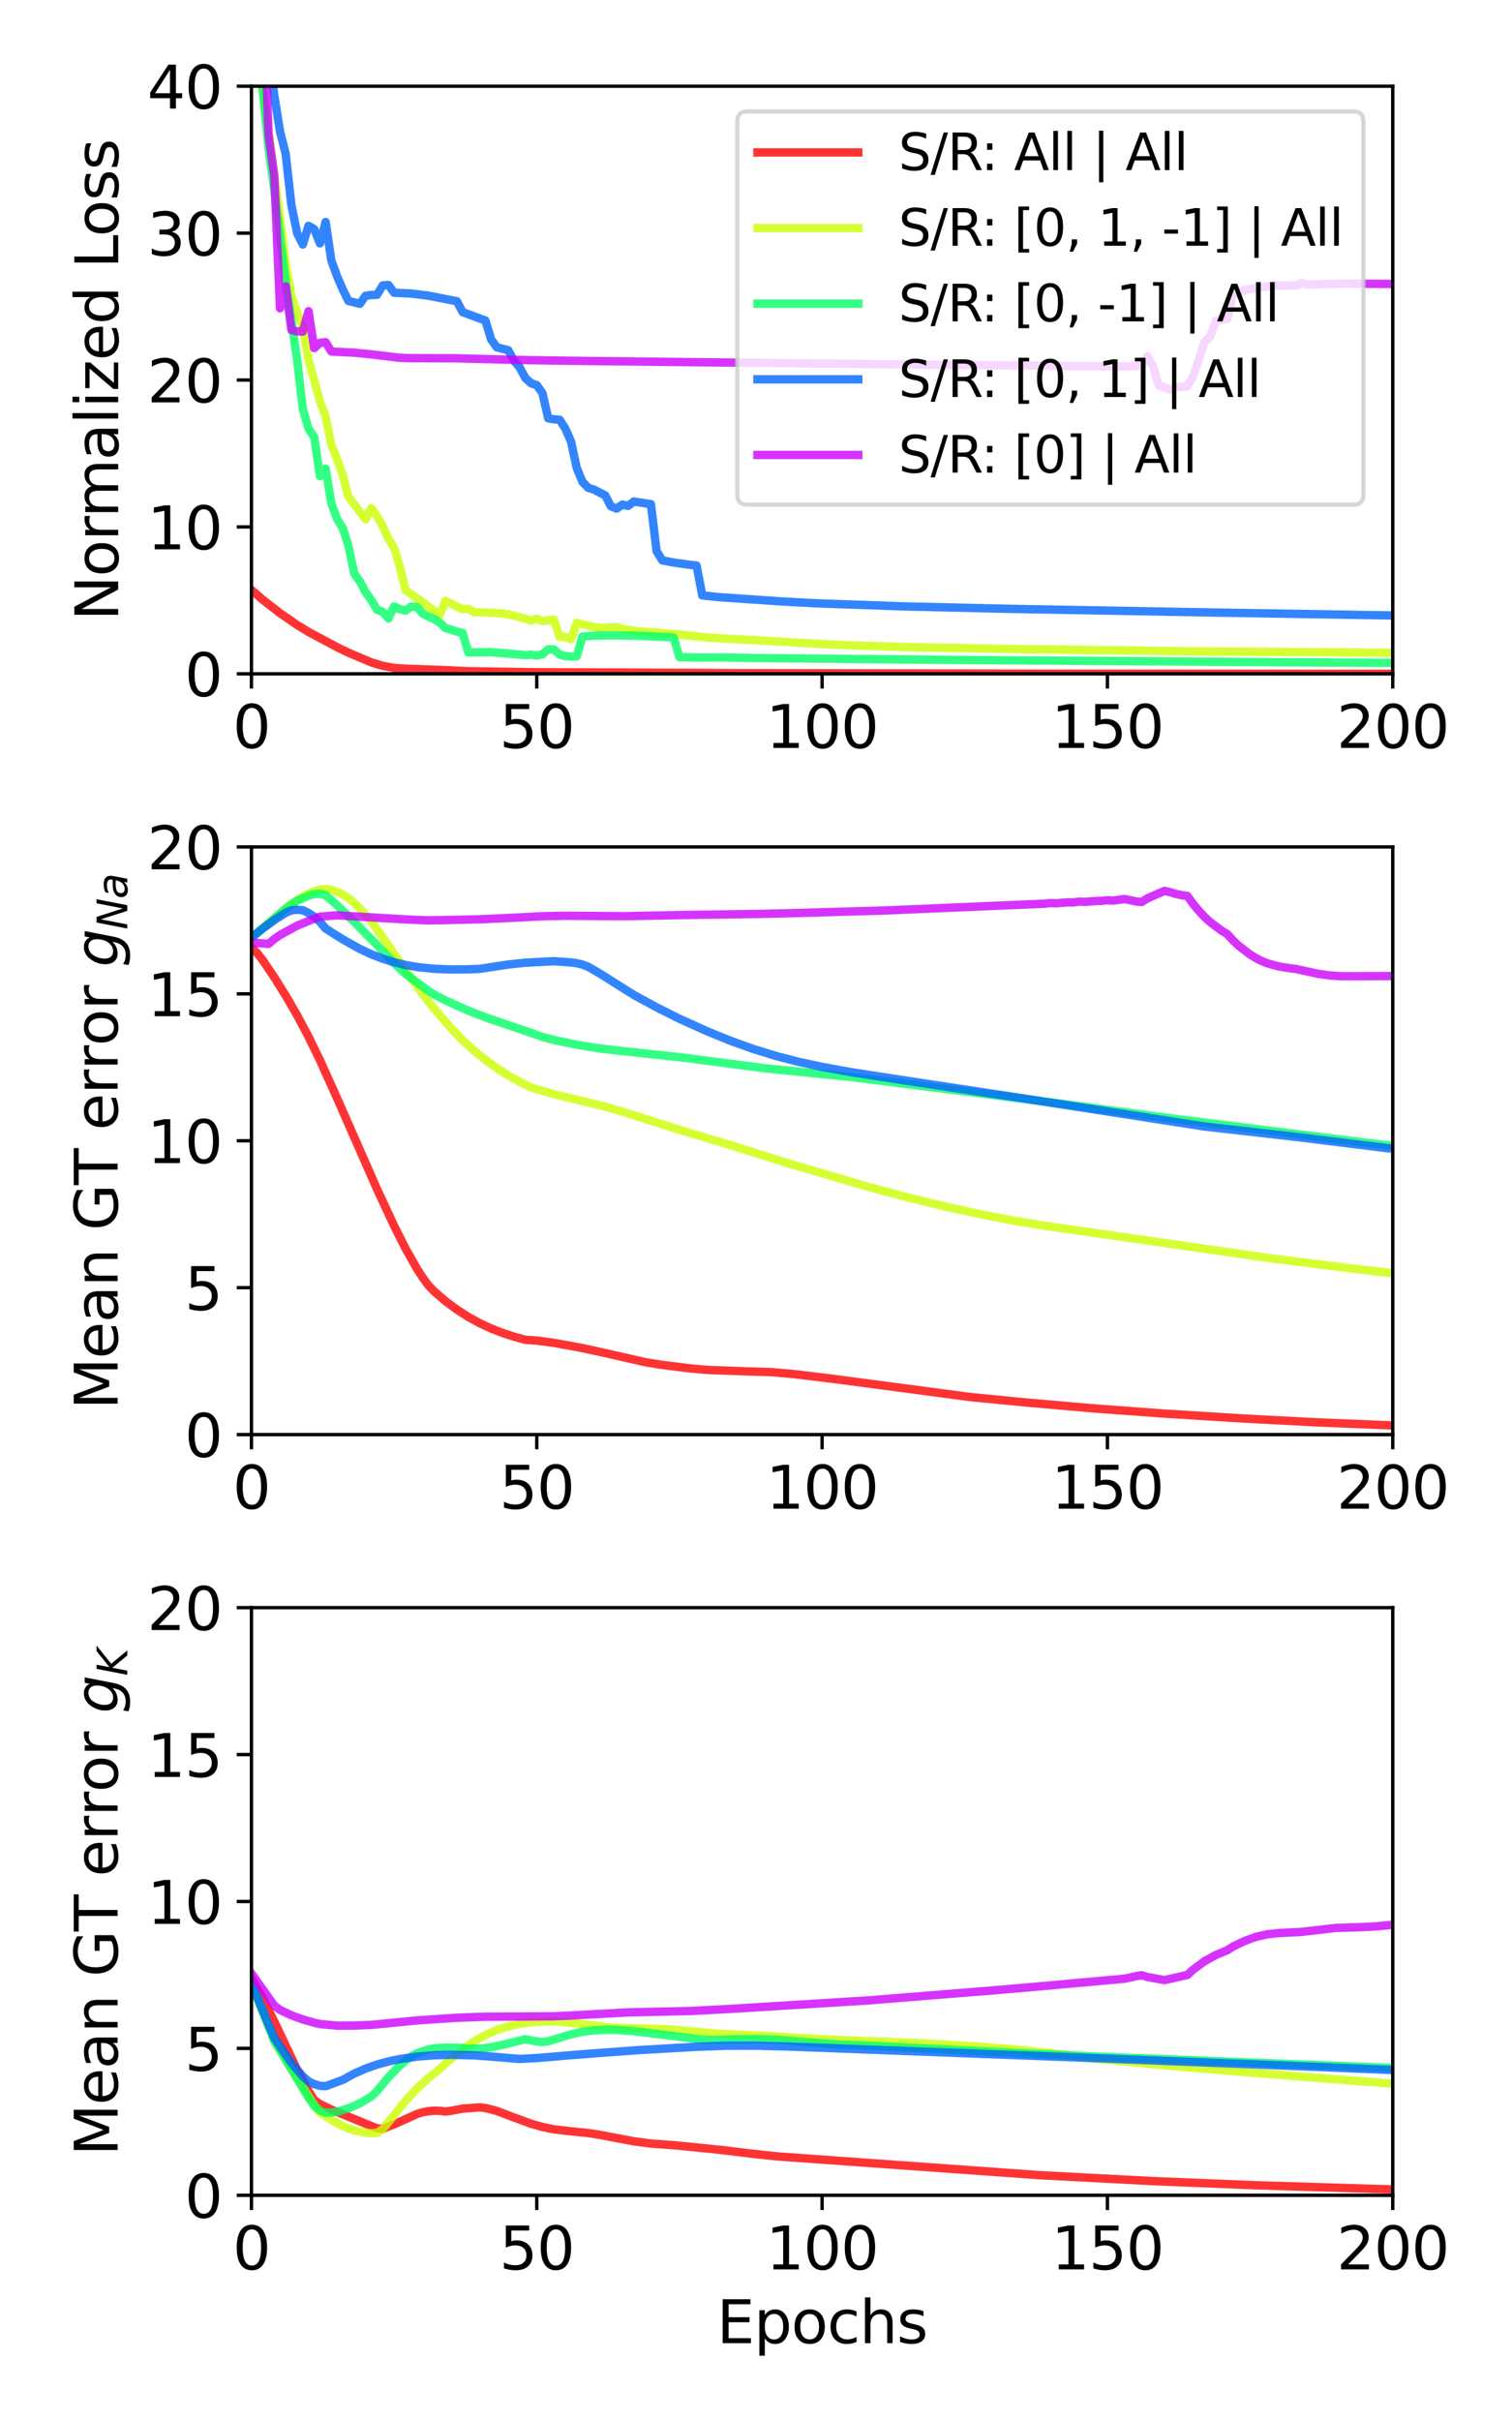 <?xml version="1.0" encoding="utf-8" standalone="no"?>
<!DOCTYPE svg PUBLIC "-//W3C//DTD SVG 1.1//EN"
  "http://www.w3.org/Graphics/SVG/1.1/DTD/svg11.dtd">
<svg xmlns:xlink="http://www.w3.org/1999/xlink" width="360pt" height="576pt" viewBox="0 0 360 576" xmlns="http://www.w3.org/2000/svg" version="1.1">
 <defs>
  <style type="text/css">*{stroke-linejoin: round; stroke-linecap: butt}</style>
 </defs>
 <g id="figure_1">
  <g id="patch_1">
   <path d="M 0 576 
L 360 576 
L 360 0 
L 0 0 
z
" style="fill: #ffffff"/>
  </g>
  <g id="axes_1">
   <g id="patch_2">
    <path d="M 59.87 160.387 
L 331.605 160.387 
L 331.605 20.52 
L 59.87 20.52 
z
" style="fill: #ffffff"/>
   </g>
   <g id="matplotlib.axis_1">
    <g id="xtick_1">
     <g id="line2d_1">
      <defs>
       <path id="m00719b2396" d="M 0 0 
L 0 3.5 
" style="stroke: #000000; stroke-width: 0.8"/>
      </defs>
      <g>
       <use xlink:href="#m00719b2396" x="59.87" y="160.387" style="stroke: #000000; stroke-width: 0.8"/>
      </g>
     </g>
     <g id="text_1">
      <!-- 0 -->
      <g transform="translate(55.416 178.024) scale(0.14 -0.14)">
       <defs>
        <path id="DejaVuSans-30" d="M 2034 4250 
Q 1547 4250 1301 3770 
Q 1056 3291 1056 2328 
Q 1056 1369 1301 889 
Q 1547 409 2034 409 
Q 2525 409 2770 889 
Q 3016 1369 3016 2328 
Q 3016 3291 2770 3770 
Q 2525 4250 2034 4250 
z
M 2034 4750 
Q 2819 4750 3233 4129 
Q 3647 3509 3647 2328 
Q 3647 1150 3233 529 
Q 2819 -91 2034 -91 
Q 1250 -91 836 529 
Q 422 1150 422 2328 
Q 422 3509 836 4129 
Q 1250 4750 2034 4750 
z
" transform="scale(0.016)"/>
       </defs>
       <use xlink:href="#DejaVuSans-30"/>
      </g>
     </g>
    </g>
    <g id="xtick_2">
     <g id="line2d_2">
      <g>
       <use xlink:href="#m00719b2396" x="127.804" y="160.387" style="stroke: #000000; stroke-width: 0.8"/>
      </g>
     </g>
     <g id="text_2">
      <!-- 50 -->
      <g transform="translate(118.896 178.024) scale(0.14 -0.14)">
       <defs>
        <path id="DejaVuSans-35" d="M 691 4666 
L 3169 4666 
L 3169 4134 
L 1269 4134 
L 1269 2991 
Q 1406 3038 1543 3061 
Q 1681 3084 1819 3084 
Q 2600 3084 3056 2656 
Q 3513 2228 3513 1497 
Q 3513 744 3044 326 
Q 2575 -91 1722 -91 
Q 1428 -91 1123 -41 
Q 819 9 494 109 
L 494 744 
Q 775 591 1075 516 
Q 1375 441 1709 441 
Q 2250 441 2565 725 
Q 2881 1009 2881 1497 
Q 2881 1984 2565 2268 
Q 2250 2553 1709 2553 
Q 1456 2553 1204 2497 
Q 953 2441 691 2322 
L 691 4666 
z
" transform="scale(0.016)"/>
       </defs>
       <use xlink:href="#DejaVuSans-35"/>
       <use xlink:href="#DejaVuSans-30" x="63.623"/>
      </g>
     </g>
    </g>
    <g id="xtick_3">
     <g id="line2d_3">
      <g>
       <use xlink:href="#m00719b2396" x="195.738" y="160.387" style="stroke: #000000; stroke-width: 0.8"/>
      </g>
     </g>
     <g id="text_3">
      <!-- 100 -->
      <g transform="translate(182.376 178.024) scale(0.14 -0.14)">
       <defs>
        <path id="DejaVuSans-31" d="M 794 531 
L 1825 531 
L 1825 4091 
L 703 3866 
L 703 4441 
L 1819 4666 
L 2450 4666 
L 2450 531 
L 3481 531 
L 3481 0 
L 794 0 
L 794 531 
z
" transform="scale(0.016)"/>
       </defs>
       <use xlink:href="#DejaVuSans-31"/>
       <use xlink:href="#DejaVuSans-30" x="63.623"/>
       <use xlink:href="#DejaVuSans-30" x="127.246"/>
      </g>
     </g>
    </g>
    <g id="xtick_4">
     <g id="line2d_4">
      <g>
       <use xlink:href="#m00719b2396" x="263.671" y="160.387" style="stroke: #000000; stroke-width: 0.8"/>
      </g>
     </g>
     <g id="text_4">
      <!-- 150 -->
      <g transform="translate(250.31 178.024) scale(0.14 -0.14)">
       <use xlink:href="#DejaVuSans-31"/>
       <use xlink:href="#DejaVuSans-35" x="63.623"/>
       <use xlink:href="#DejaVuSans-30" x="127.246"/>
      </g>
     </g>
    </g>
    <g id="xtick_5">
     <g id="line2d_5">
      <g>
       <use xlink:href="#m00719b2396" x="331.605" y="160.387" style="stroke: #000000; stroke-width: 0.8"/>
      </g>
     </g>
     <g id="text_5">
      <!-- 200 -->
      <g transform="translate(318.244 178.024) scale(0.14 -0.14)">
       <defs>
        <path id="DejaVuSans-32" d="M 1228 531 
L 3431 531 
L 3431 0 
L 469 0 
L 469 531 
Q 828 903 1448 1529 
Q 2069 2156 2228 2338 
Q 2531 2678 2651 2914 
Q 2772 3150 2772 3378 
Q 2772 3750 2511 3984 
Q 2250 4219 1831 4219 
Q 1534 4219 1204 4116 
Q 875 4013 500 3803 
L 500 4441 
Q 881 4594 1212 4672 
Q 1544 4750 1819 4750 
Q 2544 4750 2975 4387 
Q 3406 4025 3406 3419 
Q 3406 3131 3298 2873 
Q 3191 2616 2906 2266 
Q 2828 2175 2409 1742 
Q 1991 1309 1228 531 
z
" transform="scale(0.016)"/>
       </defs>
       <use xlink:href="#DejaVuSans-32"/>
       <use xlink:href="#DejaVuSans-30" x="63.623"/>
       <use xlink:href="#DejaVuSans-30" x="127.246"/>
      </g>
     </g>
    </g>
   </g>
   <g id="matplotlib.axis_2">
    <g id="ytick_1">
     <g id="line2d_6">
      <defs>
       <path id="m3d841b031f" d="M 0 0 
L -3.5 0 
" style="stroke: #000000; stroke-width: 0.8"/>
      </defs>
      <g>
       <use xlink:href="#m3d841b031f" x="59.87" y="160.387" style="stroke: #000000; stroke-width: 0.8"/>
      </g>
     </g>
     <g id="text_6">
      <!-- 0 -->
      <g transform="translate(43.962 165.706) scale(0.14 -0.14)">
       <use xlink:href="#DejaVuSans-30"/>
      </g>
     </g>
    </g>
    <g id="ytick_2">
     <g id="line2d_7">
      <g>
       <use xlink:href="#m3d841b031f" x="59.87" y="125.42" style="stroke: #000000; stroke-width: 0.8"/>
      </g>
     </g>
     <g id="text_7">
      <!-- 10 -->
      <g transform="translate(35.055 130.739) scale(0.14 -0.14)">
       <use xlink:href="#DejaVuSans-31"/>
       <use xlink:href="#DejaVuSans-30" x="63.623"/>
      </g>
     </g>
    </g>
    <g id="ytick_3">
     <g id="line2d_8">
      <g>
       <use xlink:href="#m3d841b031f" x="59.87" y="90.453" style="stroke: #000000; stroke-width: 0.8"/>
      </g>
     </g>
     <g id="text_8">
      <!-- 20 -->
      <g transform="translate(35.055 95.772) scale(0.14 -0.14)">
       <use xlink:href="#DejaVuSans-32"/>
       <use xlink:href="#DejaVuSans-30" x="63.623"/>
      </g>
     </g>
    </g>
    <g id="ytick_4">
     <g id="line2d_9">
      <g>
       <use xlink:href="#m3d841b031f" x="59.87" y="55.487" style="stroke: #000000; stroke-width: 0.8"/>
      </g>
     </g>
     <g id="text_9">
      <!-- 30 -->
      <g transform="translate(35.055 60.806) scale(0.14 -0.14)">
       <defs>
        <path id="DejaVuSans-33" d="M 2597 2516 
Q 3050 2419 3304 2112 
Q 3559 1806 3559 1356 
Q 3559 666 3084 287 
Q 2609 -91 1734 -91 
Q 1441 -91 1130 -33 
Q 819 25 488 141 
L 488 750 
Q 750 597 1062 519 
Q 1375 441 1716 441 
Q 2309 441 2620 675 
Q 2931 909 2931 1356 
Q 2931 1769 2642 2001 
Q 2353 2234 1838 2234 
L 1294 2234 
L 1294 2753 
L 1863 2753 
Q 2328 2753 2575 2939 
Q 2822 3125 2822 3475 
Q 2822 3834 2567 4026 
Q 2313 4219 1838 4219 
Q 1578 4219 1281 4162 
Q 984 4106 628 3988 
L 628 4550 
Q 988 4650 1302 4700 
Q 1616 4750 1894 4750 
Q 2613 4750 3031 4423 
Q 3450 4097 3450 3541 
Q 3450 3153 3228 2886 
Q 3006 2619 2597 2516 
z
" transform="scale(0.016)"/>
       </defs>
       <use xlink:href="#DejaVuSans-33"/>
       <use xlink:href="#DejaVuSans-30" x="63.623"/>
      </g>
     </g>
    </g>
    <g id="ytick_5">
     <g id="line2d_10">
      <g>
       <use xlink:href="#m3d841b031f" x="59.87" y="20.52" style="stroke: #000000; stroke-width: 0.8"/>
      </g>
     </g>
     <g id="text_10">
      <!-- 40 -->
      <g transform="translate(35.055 25.839) scale(0.14 -0.14)">
       <defs>
        <path id="DejaVuSans-34" d="M 2419 4116 
L 825 1625 
L 2419 1625 
L 2419 4116 
z
M 2253 4666 
L 3047 4666 
L 3047 1625 
L 3713 1625 
L 3713 1100 
L 3047 1100 
L 3047 0 
L 2419 0 
L 2419 1100 
L 313 1100 
L 313 1709 
L 2253 4666 
z
" transform="scale(0.016)"/>
       </defs>
       <use xlink:href="#DejaVuSans-34"/>
       <use xlink:href="#DejaVuSans-30" x="63.623"/>
      </g>
     </g>
    </g>
    <g id="text_11">
     <!-- Normalized Loss -->
     <g transform="translate(28.143 147.73) rotate(-90) scale(0.14 -0.14)">
      <defs>
       <path id="DejaVuSans-4e" d="M 628 4666 
L 1478 4666 
L 3547 763 
L 3547 4666 
L 4159 4666 
L 4159 0 
L 3309 0 
L 1241 3903 
L 1241 0 
L 628 0 
L 628 4666 
z
" transform="scale(0.016)"/>
       <path id="DejaVuSans-6f" d="M 1959 3097 
Q 1497 3097 1228 2736 
Q 959 2375 959 1747 
Q 959 1119 1226 758 
Q 1494 397 1959 397 
Q 2419 397 2687 759 
Q 2956 1122 2956 1747 
Q 2956 2369 2687 2733 
Q 2419 3097 1959 3097 
z
M 1959 3584 
Q 2709 3584 3137 3096 
Q 3566 2609 3566 1747 
Q 3566 888 3137 398 
Q 2709 -91 1959 -91 
Q 1206 -91 779 398 
Q 353 888 353 1747 
Q 353 2609 779 3096 
Q 1206 3584 1959 3584 
z
" transform="scale(0.016)"/>
       <path id="DejaVuSans-72" d="M 2631 2963 
Q 2534 3019 2420 3045 
Q 2306 3072 2169 3072 
Q 1681 3072 1420 2755 
Q 1159 2438 1159 1844 
L 1159 0 
L 581 0 
L 581 3500 
L 1159 3500 
L 1159 2956 
Q 1341 3275 1631 3429 
Q 1922 3584 2338 3584 
Q 2397 3584 2469 3576 
Q 2541 3569 2628 3553 
L 2631 2963 
z
" transform="scale(0.016)"/>
       <path id="DejaVuSans-6d" d="M 3328 2828 
Q 3544 3216 3844 3400 
Q 4144 3584 4550 3584 
Q 5097 3584 5394 3201 
Q 5691 2819 5691 2113 
L 5691 0 
L 5113 0 
L 5113 2094 
Q 5113 2597 4934 2840 
Q 4756 3084 4391 3084 
Q 3944 3084 3684 2787 
Q 3425 2491 3425 1978 
L 3425 0 
L 2847 0 
L 2847 2094 
Q 2847 2600 2669 2842 
Q 2491 3084 2119 3084 
Q 1678 3084 1418 2786 
Q 1159 2488 1159 1978 
L 1159 0 
L 581 0 
L 581 3500 
L 1159 3500 
L 1159 2956 
Q 1356 3278 1631 3431 
Q 1906 3584 2284 3584 
Q 2666 3584 2933 3390 
Q 3200 3197 3328 2828 
z
" transform="scale(0.016)"/>
       <path id="DejaVuSans-61" d="M 2194 1759 
Q 1497 1759 1228 1600 
Q 959 1441 959 1056 
Q 959 750 1161 570 
Q 1363 391 1709 391 
Q 2188 391 2477 730 
Q 2766 1069 2766 1631 
L 2766 1759 
L 2194 1759 
z
M 3341 1997 
L 3341 0 
L 2766 0 
L 2766 531 
Q 2569 213 2275 61 
Q 1981 -91 1556 -91 
Q 1019 -91 701 211 
Q 384 513 384 1019 
Q 384 1609 779 1909 
Q 1175 2209 1959 2209 
L 2766 2209 
L 2766 2266 
Q 2766 2663 2505 2880 
Q 2244 3097 1772 3097 
Q 1472 3097 1187 3025 
Q 903 2953 641 2809 
L 641 3341 
Q 956 3463 1253 3523 
Q 1550 3584 1831 3584 
Q 2591 3584 2966 3190 
Q 3341 2797 3341 1997 
z
" transform="scale(0.016)"/>
       <path id="DejaVuSans-6c" d="M 603 4863 
L 1178 4863 
L 1178 0 
L 603 0 
L 603 4863 
z
" transform="scale(0.016)"/>
       <path id="DejaVuSans-69" d="M 603 3500 
L 1178 3500 
L 1178 0 
L 603 0 
L 603 3500 
z
M 603 4863 
L 1178 4863 
L 1178 4134 
L 603 4134 
L 603 4863 
z
" transform="scale(0.016)"/>
       <path id="DejaVuSans-7a" d="M 353 3500 
L 3084 3500 
L 3084 2975 
L 922 459 
L 3084 459 
L 3084 0 
L 275 0 
L 275 525 
L 2438 3041 
L 353 3041 
L 353 3500 
z
" transform="scale(0.016)"/>
       <path id="DejaVuSans-65" d="M 3597 1894 
L 3597 1613 
L 953 1613 
Q 991 1019 1311 708 
Q 1631 397 2203 397 
Q 2534 397 2845 478 
Q 3156 559 3463 722 
L 3463 178 
Q 3153 47 2828 -22 
Q 2503 -91 2169 -91 
Q 1331 -91 842 396 
Q 353 884 353 1716 
Q 353 2575 817 3079 
Q 1281 3584 2069 3584 
Q 2775 3584 3186 3129 
Q 3597 2675 3597 1894 
z
M 3022 2063 
Q 3016 2534 2758 2815 
Q 2500 3097 2075 3097 
Q 1594 3097 1305 2825 
Q 1016 2553 972 2059 
L 3022 2063 
z
" transform="scale(0.016)"/>
       <path id="DejaVuSans-64" d="M 2906 2969 
L 2906 4863 
L 3481 4863 
L 3481 0 
L 2906 0 
L 2906 525 
Q 2725 213 2448 61 
Q 2172 -91 1784 -91 
Q 1150 -91 751 415 
Q 353 922 353 1747 
Q 353 2572 751 3078 
Q 1150 3584 1784 3584 
Q 2172 3584 2448 3432 
Q 2725 3281 2906 2969 
z
M 947 1747 
Q 947 1113 1208 752 
Q 1469 391 1925 391 
Q 2381 391 2643 752 
Q 2906 1113 2906 1747 
Q 2906 2381 2643 2742 
Q 2381 3103 1925 3103 
Q 1469 3103 1208 2742 
Q 947 2381 947 1747 
z
" transform="scale(0.016)"/>
       <path id="DejaVuSans-20" transform="scale(0.016)"/>
       <path id="DejaVuSans-4c" d="M 628 4666 
L 1259 4666 
L 1259 531 
L 3531 531 
L 3531 0 
L 628 0 
L 628 4666 
z
" transform="scale(0.016)"/>
       <path id="DejaVuSans-73" d="M 2834 3397 
L 2834 2853 
Q 2591 2978 2328 3040 
Q 2066 3103 1784 3103 
Q 1356 3103 1142 2972 
Q 928 2841 928 2578 
Q 928 2378 1081 2264 
Q 1234 2150 1697 2047 
L 1894 2003 
Q 2506 1872 2764 1633 
Q 3022 1394 3022 966 
Q 3022 478 2636 193 
Q 2250 -91 1575 -91 
Q 1294 -91 989 -36 
Q 684 19 347 128 
L 347 722 
Q 666 556 975 473 
Q 1284 391 1588 391 
Q 1994 391 2212 530 
Q 2431 669 2431 922 
Q 2431 1156 2273 1281 
Q 2116 1406 1581 1522 
L 1381 1569 
Q 847 1681 609 1914 
Q 372 2147 372 2553 
Q 372 3047 722 3315 
Q 1072 3584 1716 3584 
Q 2034 3584 2315 3537 
Q 2597 3491 2834 3397 
z
" transform="scale(0.016)"/>
      </defs>
      <use xlink:href="#DejaVuSans-4e"/>
      <use xlink:href="#DejaVuSans-6f" x="74.805"/>
      <use xlink:href="#DejaVuSans-72" x="135.986"/>
      <use xlink:href="#DejaVuSans-6d" x="175.35"/>
      <use xlink:href="#DejaVuSans-61" x="272.762"/>
      <use xlink:href="#DejaVuSans-6c" x="334.041"/>
      <use xlink:href="#DejaVuSans-69" x="361.824"/>
      <use xlink:href="#DejaVuSans-7a" x="389.607"/>
      <use xlink:href="#DejaVuSans-65" x="442.098"/>
      <use xlink:href="#DejaVuSans-64" x="503.621"/>
      <use xlink:href="#DejaVuSans-20" x="567.098"/>
      <use xlink:href="#DejaVuSans-4c" x="598.885"/>
      <use xlink:href="#DejaVuSans-6f" x="652.848"/>
      <use xlink:href="#DejaVuSans-73" x="714.029"/>
      <use xlink:href="#DejaVuSans-73" x="766.129"/>
     </g>
    </g>
   </g>
   <g id="line2d_11">
    <path d="M 59.87 140.423 
L 62.587 142.773 
L 66.663 145.927 
L 70.739 148.748 
L 73.457 150.41 
L 80.25 154.04 
L 82.967 155.353 
L 88.402 157.657 
L 91.12 158.484 
L 93.837 158.979 
L 96.554 159.163 
L 104.706 159.446 
L 111.5 159.762 
L 127.804 160.014 
L 141.391 160.05 
L 176.716 160.217 
L 251.443 160.352 
L 330.246 160.383 
L 330.246 160.383 
" clip-path="url(#paf5d7118ab)" style="fill: none; stroke: #ff0000; stroke-opacity: 0.8; stroke-width: 2; stroke-linecap: square"/>
   </g>
   <g id="line2d_12">
    <path d="M 59.988 -1 
L 61.229 8.809 
L 62.587 21.398 
L 65.305 41.755 
L 66.663 51.723 
L 68.022 62.834 
L 69.381 70.408 
L 70.739 74.421 
L 72.098 77.778 
L 73.457 85.681 
L 76.174 95.47 
L 77.533 99.171 
L 78.891 105.928 
L 80.25 109.289 
L 81.609 113.11 
L 82.967 118.241 
L 87.043 123.622 
L 88.402 120.946 
L 89.761 122.855 
L 91.12 125.234 
L 92.478 128.209 
L 93.837 130.418 
L 95.196 134.843 
L 96.554 140.459 
L 99.272 142.407 
L 104.706 146.329 
L 106.065 142.997 
L 108.782 144.387 
L 110.141 144.972 
L 111.5 144.905 
L 112.858 145.705 
L 116.934 145.853 
L 119.652 146.008 
L 122.369 146.518 
L 125.086 147.279 
L 126.445 147.713 
L 127.804 147.262 
L 129.162 147.837 
L 131.88 147.451 
L 133.238 151.587 
L 134.597 151.634 
L 135.956 152.113 
L 137.314 148.254 
L 141.391 149.236 
L 142.749 149.416 
L 144.108 149.456 
L 145.467 149.319 
L 146.825 149.295 
L 149.543 149.933 
L 152.26 150.27 
L 161.771 151.021 
L 168.564 151.758 
L 199.814 153.517 
L 216.118 154.017 
L 239.215 154.46 
L 284.051 155.028 
L 330.246 155.357 
L 330.246 155.357 
" clip-path="url(#paf5d7118ab)" style="fill: none; stroke: #ccff00; stroke-opacity: 0.8; stroke-width: 2; stroke-linecap: square"/>
   </g>
   <g id="line2d_13">
    <path d="M 60.298 -1 
L 63.946 35.305 
L 65.305 45.217 
L 68.022 67.2 
L 70.739 85.567 
L 72.098 97.34 
L 73.457 102.034 
L 74.815 104.051 
L 76.174 113.338 
L 77.533 111.553 
L 78.891 119.791 
L 80.25 123.502 
L 81.609 125.73 
L 82.967 129.9 
L 84.326 136.471 
L 85.685 138.398 
L 87.043 140.908 
L 88.402 142.85 
L 89.761 145.138 
L 91.12 145.604 
L 92.478 147.214 
L 93.837 144.336 
L 95.196 145.006 
L 96.554 145.332 
L 97.913 144.374 
L 99.272 144.472 
L 100.63 146.024 
L 101.989 146.769 
L 103.348 147.328 
L 104.706 148.222 
L 106.065 149.481 
L 108.782 150.333 
L 110.141 150.654 
L 111.5 155.293 
L 114.217 155.259 
L 116.934 155.227 
L 125.086 155.911 
L 126.445 155.82 
L 127.804 156.017 
L 129.162 155.731 
L 130.521 154.552 
L 131.88 154.575 
L 133.238 155.784 
L 134.597 156.179 
L 135.956 156.257 
L 137.314 156.213 
L 138.673 151.51 
L 141.391 151.305 
L 145.467 151.213 
L 152.26 151.334 
L 159.053 151.656 
L 160.412 151.768 
L 161.771 156.41 
L 165.847 156.502 
L 172.64 156.492 
L 179.433 156.617 
L 222.911 157.034 
L 303.073 157.618 
L 330.246 157.771 
L 330.246 157.771 
" clip-path="url(#paf5d7118ab)" style="fill: none; stroke: #00ff66; stroke-opacity: 0.8; stroke-width: 2; stroke-linecap: square"/>
   </g>
   <g id="line2d_14">
    <path d="M 62.07 -1 
L 62.587 3.778 
L 63.946 12.869 
L 65.305 22.717 
L 66.663 31.264 
L 68.022 36.631 
L 69.381 48.834 
L 70.739 55.491 
L 72.098 58.193 
L 73.457 53.75 
L 74.815 54.53 
L 76.174 57.934 
L 77.533 52.841 
L 78.891 62.001 
L 80.25 65.741 
L 81.609 68.896 
L 82.967 71.643 
L 85.685 72.301 
L 87.043 70.403 
L 88.402 70.213 
L 89.761 70.174 
L 91.12 67.942 
L 92.478 67.832 
L 93.837 69.675 
L 97.913 69.866 
L 101.989 70.377 
L 106.065 71.17 
L 108.782 71.706 
L 110.141 74.283 
L 115.576 76.302 
L 116.934 80.784 
L 118.293 82.669 
L 121.01 83.354 
L 122.369 85.841 
L 123.728 87.438 
L 125.086 89.997 
L 126.445 91.222 
L 127.804 91.671 
L 129.162 93.601 
L 130.521 99.574 
L 131.88 99.798 
L 133.238 99.898 
L 134.597 101.996 
L 135.956 105.075 
L 137.314 111.39 
L 138.673 114.676 
L 140.032 116.101 
L 141.391 116.524 
L 144.108 117.921 
L 145.467 120.533 
L 146.825 121.059 
L 148.184 120.1 
L 149.543 120.41 
L 150.901 119.375 
L 154.977 119.997 
L 156.336 131.204 
L 157.695 133.377 
L 160.412 133.901 
L 164.488 134.472 
L 165.847 134.597 
L 167.205 141.72 
L 171.281 142.139 
L 186.227 143.157 
L 194.379 143.597 
L 214.759 144.319 
L 240.574 144.919 
L 290.845 145.822 
L 330.246 146.471 
L 330.246 146.471 
" clip-path="url(#paf5d7118ab)" style="fill: none; stroke: #0066ff; stroke-opacity: 0.8; stroke-width: 2; stroke-linecap: square"/>
   </g>
   <g id="line2d_15">
    <path d="M 62.722 -1 
L 63.946 32.056 
L 65.305 41.835 
L 66.663 73.382 
L 68.022 68.157 
L 69.381 78.535 
L 70.739 78.867 
L 72.098 78.946 
L 73.457 74.07 
L 74.815 82.858 
L 76.174 81.589 
L 77.533 81.459 
L 78.891 83.675 
L 84.326 83.941 
L 88.402 84.342 
L 95.196 85.166 
L 97.913 85.249 
L 108.782 85.284 
L 122.369 85.648 
L 130.521 85.792 
L 142.749 85.958 
L 225.628 86.852 
L 267.747 87.227 
L 270.465 87.089 
L 271.823 87.068 
L 273.182 84.781 
L 274.541 87.203 
L 275.899 91.801 
L 277.258 92.153 
L 278.617 92.765 
L 279.975 92.068 
L 281.334 92.131 
L 282.693 91.917 
L 284.051 89.574 
L 285.41 85.715 
L 286.769 81.43 
L 288.127 80.099 
L 289.486 76.398 
L 292.203 75.874 
L 293.562 69.797 
L 294.921 69.726 
L 296.279 69.031 
L 303.073 67.951 
L 305.79 67.977 
L 308.508 67.949 
L 309.866 67.329 
L 311.225 67.738 
L 316.66 67.582 
L 320.736 67.507 
L 330.246 67.585 
L 330.246 67.585 
" clip-path="url(#paf5d7118ab)" style="fill: none; stroke: #cc00ff; stroke-opacity: 0.8; stroke-width: 2; stroke-linecap: square"/>
   </g>
   <g id="patch_3">
    <path d="M 59.87 160.387 
L 59.87 20.52 
" style="fill: none; stroke: #000000; stroke-width: 0.8; stroke-linejoin: miter; stroke-linecap: square"/>
   </g>
   <g id="patch_4">
    <path d="M 331.605 160.387 
L 331.605 20.52 
" style="fill: none; stroke: #000000; stroke-width: 0.8; stroke-linejoin: miter; stroke-linecap: square"/>
   </g>
   <g id="patch_5">
    <path d="M 59.87 160.387 
L 331.605 160.387 
" style="fill: none; stroke: #000000; stroke-width: 0.8; stroke-linejoin: miter; stroke-linecap: square"/>
   </g>
   <g id="patch_6">
    <path d="M 59.87 20.52 
L 331.605 20.52 
" style="fill: none; stroke: #000000; stroke-width: 0.8; stroke-linejoin: miter; stroke-linecap: square"/>
   </g>
   <g id="legend_1">
    <g id="patch_7">
     <path d="M 177.945 120.12 
L 322.224 120.12 
Q 324.624 120.12 324.624 117.72 
L 324.624 28.92 
Q 324.624 26.52 322.224 26.52 
L 177.945 26.52 
Q 175.545 26.52 175.545 28.92 
L 175.545 117.72 
Q 175.545 120.12 177.945 120.12 
z
" style="fill: #ffffff; opacity: 0.8; stroke: #cccccc; stroke-linejoin: miter"/>
    </g>
    <g id="line2d_16">
     <path d="M 180.345 36.291 
L 192.345 36.291 
L 204.345 36.291 
" style="fill: none; stroke: #ff0000; stroke-opacity: 0.8; stroke-width: 2; stroke-linecap: square"/>
    </g>
    <g id="text_12">
     <!-- S/R: All | All -->
     <g transform="translate(213.945 40.491) scale(0.12 -0.12)">
      <defs>
       <path id="DejaVuSans-53" d="M 3425 4513 
L 3425 3897 
Q 3066 4069 2747 4153 
Q 2428 4238 2131 4238 
Q 1616 4238 1336 4038 
Q 1056 3838 1056 3469 
Q 1056 3159 1242 3001 
Q 1428 2844 1947 2747 
L 2328 2669 
Q 3034 2534 3370 2195 
Q 3706 1856 3706 1288 
Q 3706 609 3251 259 
Q 2797 -91 1919 -91 
Q 1588 -91 1214 -16 
Q 841 59 441 206 
L 441 856 
Q 825 641 1194 531 
Q 1563 422 1919 422 
Q 2459 422 2753 634 
Q 3047 847 3047 1241 
Q 3047 1584 2836 1778 
Q 2625 1972 2144 2069 
L 1759 2144 
Q 1053 2284 737 2584 
Q 422 2884 422 3419 
Q 422 4038 858 4394 
Q 1294 4750 2059 4750 
Q 2388 4750 2728 4690 
Q 3069 4631 3425 4513 
z
" transform="scale(0.016)"/>
       <path id="DejaVuSans-2f" d="M 1625 4666 
L 2156 4666 
L 531 -594 
L 0 -594 
L 1625 4666 
z
" transform="scale(0.016)"/>
       <path id="DejaVuSans-52" d="M 2841 2188 
Q 3044 2119 3236 1894 
Q 3428 1669 3622 1275 
L 4263 0 
L 3584 0 
L 2988 1197 
Q 2756 1666 2539 1819 
Q 2322 1972 1947 1972 
L 1259 1972 
L 1259 0 
L 628 0 
L 628 4666 
L 2053 4666 
Q 2853 4666 3247 4331 
Q 3641 3997 3641 3322 
Q 3641 2881 3436 2590 
Q 3231 2300 2841 2188 
z
M 1259 4147 
L 1259 2491 
L 2053 2491 
Q 2509 2491 2742 2702 
Q 2975 2913 2975 3322 
Q 2975 3731 2742 3939 
Q 2509 4147 2053 4147 
L 1259 4147 
z
" transform="scale(0.016)"/>
       <path id="DejaVuSans-3a" d="M 750 794 
L 1409 794 
L 1409 0 
L 750 0 
L 750 794 
z
M 750 3309 
L 1409 3309 
L 1409 2516 
L 750 2516 
L 750 3309 
z
" transform="scale(0.016)"/>
       <path id="DejaVuSans-41" d="M 2188 4044 
L 1331 1722 
L 3047 1722 
L 2188 4044 
z
M 1831 4666 
L 2547 4666 
L 4325 0 
L 3669 0 
L 3244 1197 
L 1141 1197 
L 716 0 
L 50 0 
L 1831 4666 
z
" transform="scale(0.016)"/>
       <path id="DejaVuSans-7c" d="M 1344 4891 
L 1344 -1509 
L 813 -1509 
L 813 4891 
L 1344 4891 
z
" transform="scale(0.016)"/>
      </defs>
      <use xlink:href="#DejaVuSans-53"/>
      <use xlink:href="#DejaVuSans-2f" x="63.477"/>
      <use xlink:href="#DejaVuSans-52" x="97.168"/>
      <use xlink:href="#DejaVuSans-3a" x="163.525"/>
      <use xlink:href="#DejaVuSans-20" x="197.217"/>
      <use xlink:href="#DejaVuSans-41" x="229.004"/>
      <use xlink:href="#DejaVuSans-6c" x="297.412"/>
      <use xlink:href="#DejaVuSans-6c" x="325.195"/>
      <use xlink:href="#DejaVuSans-20" x="352.979"/>
      <use xlink:href="#DejaVuSans-7c" x="384.766"/>
      <use xlink:href="#DejaVuSans-20" x="418.457"/>
      <use xlink:href="#DejaVuSans-41" x="450.244"/>
      <use xlink:href="#DejaVuSans-6c" x="518.652"/>
      <use xlink:href="#DejaVuSans-6c" x="546.436"/>
     </g>
    </g>
    <g id="line2d_17">
     <path d="M 180.345 54.291 
L 192.345 54.291 
L 204.345 54.291 
" style="fill: none; stroke: #ccff00; stroke-opacity: 0.8; stroke-width: 2; stroke-linecap: square"/>
    </g>
    <g id="text_13">
     <!-- S/R: [0, 1, -1] | All -->
     <g transform="translate(213.945 58.491) scale(0.12 -0.12)">
      <defs>
       <path id="DejaVuSans-5b" d="M 550 4863 
L 1875 4863 
L 1875 4416 
L 1125 4416 
L 1125 -397 
L 1875 -397 
L 1875 -844 
L 550 -844 
L 550 4863 
z
" transform="scale(0.016)"/>
       <path id="DejaVuSans-2c" d="M 750 794 
L 1409 794 
L 1409 256 
L 897 -744 
L 494 -744 
L 750 256 
L 750 794 
z
" transform="scale(0.016)"/>
       <path id="DejaVuSans-2d" d="M 313 2009 
L 1997 2009 
L 1997 1497 
L 313 1497 
L 313 2009 
z
" transform="scale(0.016)"/>
       <path id="DejaVuSans-5d" d="M 1947 4863 
L 1947 -844 
L 622 -844 
L 622 -397 
L 1369 -397 
L 1369 4416 
L 622 4416 
L 622 4863 
L 1947 4863 
z
" transform="scale(0.016)"/>
      </defs>
      <use xlink:href="#DejaVuSans-53"/>
      <use xlink:href="#DejaVuSans-2f" x="63.477"/>
      <use xlink:href="#DejaVuSans-52" x="97.168"/>
      <use xlink:href="#DejaVuSans-3a" x="163.525"/>
      <use xlink:href="#DejaVuSans-20" x="197.217"/>
      <use xlink:href="#DejaVuSans-5b" x="229.004"/>
      <use xlink:href="#DejaVuSans-30" x="268.018"/>
      <use xlink:href="#DejaVuSans-2c" x="331.641"/>
      <use xlink:href="#DejaVuSans-20" x="363.428"/>
      <use xlink:href="#DejaVuSans-31" x="395.215"/>
      <use xlink:href="#DejaVuSans-2c" x="458.838"/>
      <use xlink:href="#DejaVuSans-20" x="490.625"/>
      <use xlink:href="#DejaVuSans-2d" x="522.412"/>
      <use xlink:href="#DejaVuSans-31" x="558.496"/>
      <use xlink:href="#DejaVuSans-5d" x="622.119"/>
      <use xlink:href="#DejaVuSans-20" x="661.133"/>
      <use xlink:href="#DejaVuSans-7c" x="692.92"/>
      <use xlink:href="#DejaVuSans-20" x="726.611"/>
      <use xlink:href="#DejaVuSans-41" x="758.398"/>
      <use xlink:href="#DejaVuSans-6c" x="826.807"/>
      <use xlink:href="#DejaVuSans-6c" x="854.59"/>
     </g>
    </g>
    <g id="line2d_18">
     <path d="M 180.345 72.291 
L 192.345 72.291 
L 204.345 72.291 
" style="fill: none; stroke: #00ff66; stroke-opacity: 0.8; stroke-width: 2; stroke-linecap: square"/>
    </g>
    <g id="text_14">
     <!-- S/R: [0, -1] | All -->
     <g transform="translate(213.945 76.491) scale(0.12 -0.12)">
      <use xlink:href="#DejaVuSans-53"/>
      <use xlink:href="#DejaVuSans-2f" x="63.477"/>
      <use xlink:href="#DejaVuSans-52" x="97.168"/>
      <use xlink:href="#DejaVuSans-3a" x="163.525"/>
      <use xlink:href="#DejaVuSans-20" x="197.217"/>
      <use xlink:href="#DejaVuSans-5b" x="229.004"/>
      <use xlink:href="#DejaVuSans-30" x="268.018"/>
      <use xlink:href="#DejaVuSans-2c" x="331.641"/>
      <use xlink:href="#DejaVuSans-20" x="363.428"/>
      <use xlink:href="#DejaVuSans-2d" x="395.215"/>
      <use xlink:href="#DejaVuSans-31" x="431.299"/>
      <use xlink:href="#DejaVuSans-5d" x="494.922"/>
      <use xlink:href="#DejaVuSans-20" x="533.936"/>
      <use xlink:href="#DejaVuSans-7c" x="565.723"/>
      <use xlink:href="#DejaVuSans-20" x="599.414"/>
      <use xlink:href="#DejaVuSans-41" x="631.201"/>
      <use xlink:href="#DejaVuSans-6c" x="699.609"/>
      <use xlink:href="#DejaVuSans-6c" x="727.393"/>
     </g>
    </g>
    <g id="line2d_19">
     <path d="M 180.345 90.291 
L 192.345 90.291 
L 204.345 90.291 
" style="fill: none; stroke: #0066ff; stroke-opacity: 0.8; stroke-width: 2; stroke-linecap: square"/>
    </g>
    <g id="text_15">
     <!-- S/R: [0, 1] | All -->
     <g transform="translate(213.945 94.491) scale(0.12 -0.12)">
      <use xlink:href="#DejaVuSans-53"/>
      <use xlink:href="#DejaVuSans-2f" x="63.477"/>
      <use xlink:href="#DejaVuSans-52" x="97.168"/>
      <use xlink:href="#DejaVuSans-3a" x="163.525"/>
      <use xlink:href="#DejaVuSans-20" x="197.217"/>
      <use xlink:href="#DejaVuSans-5b" x="229.004"/>
      <use xlink:href="#DejaVuSans-30" x="268.018"/>
      <use xlink:href="#DejaVuSans-2c" x="331.641"/>
      <use xlink:href="#DejaVuSans-20" x="363.428"/>
      <use xlink:href="#DejaVuSans-31" x="395.215"/>
      <use xlink:href="#DejaVuSans-5d" x="458.838"/>
      <use xlink:href="#DejaVuSans-20" x="497.852"/>
      <use xlink:href="#DejaVuSans-7c" x="529.639"/>
      <use xlink:href="#DejaVuSans-20" x="563.33"/>
      <use xlink:href="#DejaVuSans-41" x="595.117"/>
      <use xlink:href="#DejaVuSans-6c" x="663.525"/>
      <use xlink:href="#DejaVuSans-6c" x="691.309"/>
     </g>
    </g>
    <g id="line2d_20">
     <path d="M 180.345 108.291 
L 192.345 108.291 
L 204.345 108.291 
" style="fill: none; stroke: #cc00ff; stroke-opacity: 0.8; stroke-width: 2; stroke-linecap: square"/>
    </g>
    <g id="text_16">
     <!-- S/R: [0] | All -->
     <g transform="translate(213.945 112.491) scale(0.12 -0.12)">
      <use xlink:href="#DejaVuSans-53"/>
      <use xlink:href="#DejaVuSans-2f" x="63.477"/>
      <use xlink:href="#DejaVuSans-52" x="97.168"/>
      <use xlink:href="#DejaVuSans-3a" x="163.525"/>
      <use xlink:href="#DejaVuSans-20" x="197.217"/>
      <use xlink:href="#DejaVuSans-5b" x="229.004"/>
      <use xlink:href="#DejaVuSans-30" x="268.018"/>
      <use xlink:href="#DejaVuSans-5d" x="331.641"/>
      <use xlink:href="#DejaVuSans-20" x="370.654"/>
      <use xlink:href="#DejaVuSans-7c" x="402.441"/>
      <use xlink:href="#DejaVuSans-20" x="436.133"/>
      <use xlink:href="#DejaVuSans-41" x="467.92"/>
      <use xlink:href="#DejaVuSans-6c" x="536.328"/>
      <use xlink:href="#DejaVuSans-6c" x="564.111"/>
     </g>
    </g>
   </g>
  </g>
  <g id="axes_2">
   <g id="patch_8">
    <path d="M 59.87 341.453 
L 331.605 341.453 
L 331.605 201.587 
L 59.87 201.587 
z
" style="fill: #ffffff"/>
   </g>
   <g id="matplotlib.axis_3">
    <g id="xtick_6">
     <g id="line2d_21">
      <g>
       <use xlink:href="#m00719b2396" x="59.87" y="341.453" style="stroke: #000000; stroke-width: 0.8"/>
      </g>
     </g>
     <g id="text_17">
      <!-- 0 -->
      <g transform="translate(55.416 359.091) scale(0.14 -0.14)">
       <use xlink:href="#DejaVuSans-30"/>
      </g>
     </g>
    </g>
    <g id="xtick_7">
     <g id="line2d_22">
      <g>
       <use xlink:href="#m00719b2396" x="127.804" y="341.453" style="stroke: #000000; stroke-width: 0.8"/>
      </g>
     </g>
     <g id="text_18">
      <!-- 50 -->
      <g transform="translate(118.896 359.091) scale(0.14 -0.14)">
       <use xlink:href="#DejaVuSans-35"/>
       <use xlink:href="#DejaVuSans-30" x="63.623"/>
      </g>
     </g>
    </g>
    <g id="xtick_8">
     <g id="line2d_23">
      <g>
       <use xlink:href="#m00719b2396" x="195.738" y="341.453" style="stroke: #000000; stroke-width: 0.8"/>
      </g>
     </g>
     <g id="text_19">
      <!-- 100 -->
      <g transform="translate(182.376 359.091) scale(0.14 -0.14)">
       <use xlink:href="#DejaVuSans-31"/>
       <use xlink:href="#DejaVuSans-30" x="63.623"/>
       <use xlink:href="#DejaVuSans-30" x="127.246"/>
      </g>
     </g>
    </g>
    <g id="xtick_9">
     <g id="line2d_24">
      <g>
       <use xlink:href="#m00719b2396" x="263.671" y="341.453" style="stroke: #000000; stroke-width: 0.8"/>
      </g>
     </g>
     <g id="text_20">
      <!-- 150 -->
      <g transform="translate(250.31 359.091) scale(0.14 -0.14)">
       <use xlink:href="#DejaVuSans-31"/>
       <use xlink:href="#DejaVuSans-35" x="63.623"/>
       <use xlink:href="#DejaVuSans-30" x="127.246"/>
      </g>
     </g>
    </g>
    <g id="xtick_10">
     <g id="line2d_25">
      <g>
       <use xlink:href="#m00719b2396" x="331.605" y="341.453" style="stroke: #000000; stroke-width: 0.8"/>
      </g>
     </g>
     <g id="text_21">
      <!-- 200 -->
      <g transform="translate(318.244 359.091) scale(0.14 -0.14)">
       <use xlink:href="#DejaVuSans-32"/>
       <use xlink:href="#DejaVuSans-30" x="63.623"/>
       <use xlink:href="#DejaVuSans-30" x="127.246"/>
      </g>
     </g>
    </g>
   </g>
   <g id="matplotlib.axis_4">
    <g id="ytick_6">
     <g id="line2d_26">
      <g>
       <use xlink:href="#m3d841b031f" x="59.87" y="341.453" style="stroke: #000000; stroke-width: 0.8"/>
      </g>
     </g>
     <g id="text_22">
      <!-- 0 -->
      <g transform="translate(43.962 346.772) scale(0.14 -0.14)">
       <use xlink:href="#DejaVuSans-30"/>
      </g>
     </g>
    </g>
    <g id="ytick_7">
     <g id="line2d_27">
      <g>
       <use xlink:href="#m3d841b031f" x="59.87" y="306.487" style="stroke: #000000; stroke-width: 0.8"/>
      </g>
     </g>
     <g id="text_23">
      <!-- 5 -->
      <g transform="translate(43.962 311.806) scale(0.14 -0.14)">
       <use xlink:href="#DejaVuSans-35"/>
      </g>
     </g>
    </g>
    <g id="ytick_8">
     <g id="line2d_28">
      <g>
       <use xlink:href="#m3d841b031f" x="59.87" y="271.52" style="stroke: #000000; stroke-width: 0.8"/>
      </g>
     </g>
     <g id="text_24">
      <!-- 10 -->
      <g transform="translate(35.055 276.839) scale(0.14 -0.14)">
       <use xlink:href="#DejaVuSans-31"/>
       <use xlink:href="#DejaVuSans-30" x="63.623"/>
      </g>
     </g>
    </g>
    <g id="ytick_9">
     <g id="line2d_29">
      <g>
       <use xlink:href="#m3d841b031f" x="59.87" y="236.553" style="stroke: #000000; stroke-width: 0.8"/>
      </g>
     </g>
     <g id="text_25">
      <!-- 15 -->
      <g transform="translate(35.055 241.872) scale(0.14 -0.14)">
       <use xlink:href="#DejaVuSans-31"/>
       <use xlink:href="#DejaVuSans-35" x="63.623"/>
      </g>
     </g>
    </g>
    <g id="ytick_10">
     <g id="line2d_30">
      <g>
       <use xlink:href="#m3d841b031f" x="59.87" y="201.587" style="stroke: #000000; stroke-width: 0.8"/>
      </g>
     </g>
     <g id="text_26">
      <!-- 20 -->
      <g transform="translate(35.055 206.906) scale(0.14 -0.14)">
       <use xlink:href="#DejaVuSans-32"/>
       <use xlink:href="#DejaVuSans-30" x="63.623"/>
      </g>
     </g>
    </g>
    <g id="text_27">
     <!-- Mean GT error $g_{Na}$ -->
     <g transform="translate(28.115 335.5) rotate(-90) scale(0.14 -0.14)">
      <defs>
       <path id="DejaVuSans-4d" d="M 628 4666 
L 1569 4666 
L 2759 1491 
L 3956 4666 
L 4897 4666 
L 4897 0 
L 4281 0 
L 4281 4097 
L 3078 897 
L 2444 897 
L 1241 4097 
L 1241 0 
L 628 0 
L 628 4666 
z
" transform="scale(0.016)"/>
       <path id="DejaVuSans-6e" d="M 3513 2113 
L 3513 0 
L 2938 0 
L 2938 2094 
Q 2938 2591 2744 2837 
Q 2550 3084 2163 3084 
Q 1697 3084 1428 2787 
Q 1159 2491 1159 1978 
L 1159 0 
L 581 0 
L 581 3500 
L 1159 3500 
L 1159 2956 
Q 1366 3272 1645 3428 
Q 1925 3584 2291 3584 
Q 2894 3584 3203 3211 
Q 3513 2838 3513 2113 
z
" transform="scale(0.016)"/>
       <path id="DejaVuSans-47" d="M 3809 666 
L 3809 1919 
L 2778 1919 
L 2778 2438 
L 4434 2438 
L 4434 434 
Q 4069 175 3628 42 
Q 3188 -91 2688 -91 
Q 1594 -91 976 548 
Q 359 1188 359 2328 
Q 359 3472 976 4111 
Q 1594 4750 2688 4750 
Q 3144 4750 3555 4637 
Q 3966 4525 4313 4306 
L 4313 3634 
Q 3963 3931 3569 4081 
Q 3175 4231 2741 4231 
Q 1884 4231 1454 3753 
Q 1025 3275 1025 2328 
Q 1025 1384 1454 906 
Q 1884 428 2741 428 
Q 3075 428 3337 486 
Q 3600 544 3809 666 
z
" transform="scale(0.016)"/>
       <path id="DejaVuSans-54" d="M -19 4666 
L 3928 4666 
L 3928 4134 
L 2272 4134 
L 2272 0 
L 1638 0 
L 1638 4134 
L -19 4134 
L -19 4666 
z
" transform="scale(0.016)"/>
       <path id="DejaVuSans-Oblique-67" d="M 3816 3500 
L 3219 434 
Q 3047 -456 2561 -893 
Q 2075 -1331 1253 -1331 
Q 950 -1331 690 -1286 
Q 431 -1241 206 -1147 
L 313 -588 
Q 525 -725 762 -790 
Q 1000 -856 1269 -856 
Q 1816 -856 2167 -557 
Q 2519 -259 2631 300 
L 2681 563 
Q 2441 288 2122 144 
Q 1803 0 1434 0 
Q 903 0 598 351 
Q 294 703 294 1319 
Q 294 1803 478 2267 
Q 663 2731 997 3091 
Q 1219 3328 1514 3456 
Q 1809 3584 2131 3584 
Q 2484 3584 2746 3420 
Q 3009 3256 3138 2956 
L 3238 3500 
L 3816 3500 
z
M 2950 2216 
Q 2950 2641 2750 2872 
Q 2550 3103 2181 3103 
Q 1953 3103 1747 3012 
Q 1541 2922 1394 2759 
Q 1156 2491 1023 2127 
Q 891 1763 891 1375 
Q 891 944 1092 712 
Q 1294 481 1672 481 
Q 2219 481 2584 976 
Q 2950 1472 2950 2216 
z
" transform="scale(0.016)"/>
       <path id="DejaVuSans-Oblique-4e" d="M 1081 4666 
L 1931 4666 
L 3219 666 
L 4000 4666 
L 4616 4666 
L 3706 0 
L 2853 0 
L 1569 4025 
L 788 0 
L 172 0 
L 1081 4666 
z
" transform="scale(0.016)"/>
       <path id="DejaVuSans-Oblique-61" d="M 3438 1997 
L 3047 0 
L 2472 0 
L 2578 531 
Q 2325 219 2001 64 
Q 1678 -91 1281 -91 
Q 834 -91 548 182 
Q 263 456 263 884 
Q 263 1497 752 1853 
Q 1241 2209 2100 2209 
L 2900 2209 
L 2931 2363 
Q 2938 2388 2941 2417 
Q 2944 2447 2944 2509 
Q 2944 2788 2717 2942 
Q 2491 3097 2081 3097 
Q 1800 3097 1504 3025 
Q 1209 2953 897 2809 
L 997 3341 
Q 1322 3463 1633 3523 
Q 1944 3584 2234 3584 
Q 2853 3584 3176 3315 
Q 3500 3047 3500 2534 
Q 3500 2431 3484 2292 
Q 3469 2153 3438 1997 
z
M 2816 1759 
L 2241 1759 
Q 1534 1759 1195 1570 
Q 856 1381 856 984 
Q 856 709 1029 553 
Q 1203 397 1509 397 
Q 1978 397 2328 733 
Q 2678 1069 2791 1631 
L 2816 1759 
z
" transform="scale(0.016)"/>
      </defs>
      <use xlink:href="#DejaVuSans-4d" transform="translate(0 0.781)"/>
      <use xlink:href="#DejaVuSans-65" transform="translate(86.279 0.781)"/>
      <use xlink:href="#DejaVuSans-61" transform="translate(147.803 0.781)"/>
      <use xlink:href="#DejaVuSans-6e" transform="translate(209.082 0.781)"/>
      <use xlink:href="#DejaVuSans-20" transform="translate(272.461 0.781)"/>
      <use xlink:href="#DejaVuSans-47" transform="translate(304.248 0.781)"/>
      <use xlink:href="#DejaVuSans-54" transform="translate(381.738 0.781)"/>
      <use xlink:href="#DejaVuSans-20" transform="translate(442.822 0.781)"/>
      <use xlink:href="#DejaVuSans-65" transform="translate(474.609 0.781)"/>
      <use xlink:href="#DejaVuSans-72" transform="translate(536.133 0.781)"/>
      <use xlink:href="#DejaVuSans-72" transform="translate(577.246 0.781)"/>
      <use xlink:href="#DejaVuSans-6f" transform="translate(618.359 0.781)"/>
      <use xlink:href="#DejaVuSans-72" transform="translate(679.541 0.781)"/>
      <use xlink:href="#DejaVuSans-20" transform="translate(720.654 0.781)"/>
      <use xlink:href="#DejaVuSans-Oblique-67" transform="translate(752.441 0.781)"/>
      <use xlink:href="#DejaVuSans-Oblique-4e" transform="translate(815.918 -15.625) scale(0.7)"/>
      <use xlink:href="#DejaVuSans-Oblique-61" transform="translate(868.281 -15.625) scale(0.7)"/>
     </g>
    </g>
   </g>
   <g id="line2d_31">
    <path d="M 59.87 225.501 
L 61.229 226.838 
L 62.587 228.582 
L 65.305 232.614 
L 68.022 236.974 
L 70.739 241.65 
L 73.457 246.762 
L 76.174 252.345 
L 80.25 261.378 
L 89.761 283.01 
L 93.837 291.767 
L 96.554 297.175 
L 99.272 301.969 
L 100.63 304.059 
L 101.989 305.925 
L 103.348 307.349 
L 106.065 309.691 
L 108.782 311.706 
L 111.5 313.447 
L 114.217 314.939 
L 116.934 316.202 
L 119.652 317.261 
L 122.369 318.152 
L 125.086 318.893 
L 127.804 319.076 
L 131.88 319.623 
L 138.673 320.865 
L 144.108 322.052 
L 153.619 324.222 
L 157.695 324.879 
L 164.488 325.724 
L 168.564 326.072 
L 176.716 326.372 
L 183.509 326.582 
L 188.944 327.051 
L 198.455 328.201 
L 231.063 332.527 
L 244.65 333.851 
L 260.954 335.266 
L 277.258 336.46 
L 296.279 337.645 
L 313.942 338.56 
L 330.246 339.229 
L 330.246 339.229 
" clip-path="url(#p65894f92a6)" style="fill: none; stroke: #ff0000; stroke-opacity: 0.8; stroke-width: 2; stroke-linecap: square"/>
   </g>
   <g id="line2d_32">
    <path d="M 59.87 223.17 
L 69.381 215.125 
L 72.098 213.386 
L 73.457 212.658 
L 74.815 212.108 
L 76.174 211.732 
L 77.533 211.609 
L 78.891 211.796 
L 80.25 212.247 
L 81.609 212.916 
L 82.967 213.811 
L 84.326 214.916 
L 85.685 216.221 
L 88.402 219.287 
L 100.63 236.631 
L 103.348 240.055 
L 107.424 244.751 
L 110.141 247.613 
L 112.858 250.053 
L 115.576 252.27 
L 118.293 254.237 
L 121.01 255.962 
L 123.728 257.479 
L 126.445 258.841 
L 131.88 260.442 
L 137.314 261.744 
L 144.108 263.393 
L 149.543 265.022 
L 161.771 268.917 
L 173.999 272.587 
L 187.585 276.867 
L 206.607 282.45 
L 216.118 284.996 
L 225.628 287.312 
L 233.78 289.077 
L 241.932 290.643 
L 248.726 291.752 
L 303.073 299.567 
L 320.736 301.787 
L 330.246 302.902 
L 330.246 302.902 
" clip-path="url(#p65894f92a6)" style="fill: none; stroke: #ccff00; stroke-opacity: 0.8; stroke-width: 2; stroke-linecap: square"/>
   </g>
   <g id="line2d_33">
    <path d="M 59.87 223.17 
L 68.022 216.298 
L 69.381 215.262 
L 70.739 214.387 
L 73.457 213.193 
L 74.815 212.819 
L 76.174 212.718 
L 77.533 213.069 
L 80.25 215.447 
L 84.326 219.414 
L 89.761 224.947 
L 93.837 229.264 
L 96.554 231.779 
L 99.272 233.833 
L 101.989 235.819 
L 103.348 236.707 
L 106.065 238.117 
L 111.5 240.547 
L 115.576 242.144 
L 121.01 243.994 
L 126.445 245.834 
L 129.162 246.821 
L 131.88 247.532 
L 137.314 248.662 
L 142.749 249.541 
L 148.184 250.178 
L 161.771 251.616 
L 182.151 254.273 
L 202.531 256.332 
L 250.084 262.355 
L 279.975 266.344 
L 313.942 270.583 
L 330.246 272.612 
L 330.246 272.612 
" clip-path="url(#p65894f92a6)" style="fill: none; stroke: #00ff66; stroke-opacity: 0.8; stroke-width: 2; stroke-linecap: square"/>
   </g>
   <g id="line2d_34">
    <path d="M 59.87 223.17 
L 62.587 220.994 
L 65.305 218.999 
L 68.022 217.265 
L 69.381 216.667 
L 70.739 216.535 
L 72.098 216.645 
L 73.457 217.305 
L 74.815 218.195 
L 76.174 219.417 
L 77.533 221.018 
L 81.609 223.592 
L 85.685 225.867 
L 88.402 227.134 
L 91.12 228.193 
L 93.837 229.034 
L 96.554 229.687 
L 99.272 230.162 
L 103.348 230.589 
L 107.424 230.749 
L 111.5 230.721 
L 114.217 230.605 
L 121.01 229.571 
L 125.086 229.137 
L 131.88 228.786 
L 135.956 229.074 
L 137.314 229.26 
L 138.673 229.588 
L 140.032 230.109 
L 142.749 231.677 
L 150.901 236.809 
L 156.336 239.762 
L 161.771 242.487 
L 168.564 245.549 
L 173.999 247.754 
L 179.433 249.702 
L 184.868 251.373 
L 190.303 252.774 
L 195.738 253.943 
L 202.531 255.17 
L 213.4 256.854 
L 241.932 261.179 
L 286.769 268.126 
L 308.508 270.591 
L 330.246 273.281 
L 330.246 273.281 
" clip-path="url(#p65894f92a6)" style="fill: none; stroke: #0066ff; stroke-opacity: 0.8; stroke-width: 2; stroke-linecap: square"/>
   </g>
   <g id="line2d_35">
    <path d="M 59.87 224.335 
L 63.946 224.66 
L 65.305 223.504 
L 66.663 222.548 
L 70.739 220.335 
L 74.815 218.659 
L 76.174 218.178 
L 80.25 217.858 
L 92.478 218.598 
L 96.554 218.835 
L 101.989 219.062 
L 114.217 218.816 
L 122.369 218.429 
L 129.162 218.079 
L 134.597 217.971 
L 141.391 218.021 
L 148.184 218.075 
L 165.847 217.739 
L 175.357 217.607 
L 182.151 217.505 
L 190.303 217.303 
L 210.683 216.712 
L 248.726 215.093 
L 250.084 214.946 
L 251.443 215.005 
L 254.161 214.772 
L 255.519 214.791 
L 256.878 214.604 
L 258.237 214.659 
L 260.954 214.455 
L 262.313 214.426 
L 263.671 214.271 
L 265.03 214.354 
L 267.747 213.989 
L 270.465 214.552 
L 271.823 214.697 
L 273.182 213.831 
L 277.258 212.043 
L 278.617 212.349 
L 279.975 212.775 
L 281.334 213.067 
L 282.693 213.237 
L 284.051 215.122 
L 285.41 216.766 
L 286.769 218.218 
L 288.127 219.471 
L 290.845 221.509 
L 292.203 222.322 
L 293.562 223.821 
L 294.921 225.097 
L 297.638 227.194 
L 298.997 228.027 
L 300.355 228.715 
L 301.714 229.269 
L 304.432 230.03 
L 307.149 230.457 
L 308.508 230.631 
L 313.942 231.803 
L 316.66 232.182 
L 319.377 232.357 
L 323.453 232.358 
L 330.246 232.323 
L 330.246 232.323 
" clip-path="url(#p65894f92a6)" style="fill: none; stroke: #cc00ff; stroke-opacity: 0.8; stroke-width: 2; stroke-linecap: square"/>
   </g>
   <g id="patch_9">
    <path d="M 59.87 341.453 
L 59.87 201.587 
" style="fill: none; stroke: #000000; stroke-width: 0.8; stroke-linejoin: miter; stroke-linecap: square"/>
   </g>
   <g id="patch_10">
    <path d="M 331.605 341.453 
L 331.605 201.587 
" style="fill: none; stroke: #000000; stroke-width: 0.8; stroke-linejoin: miter; stroke-linecap: square"/>
   </g>
   <g id="patch_11">
    <path d="M 59.87 341.453 
L 331.605 341.453 
" style="fill: none; stroke: #000000; stroke-width: 0.8; stroke-linejoin: miter; stroke-linecap: square"/>
   </g>
   <g id="patch_12">
    <path d="M 59.87 201.587 
L 331.605 201.587 
" style="fill: none; stroke: #000000; stroke-width: 0.8; stroke-linejoin: miter; stroke-linecap: square"/>
   </g>
  </g>
  <g id="axes_3">
   <g id="patch_13">
    <path d="M 59.87 522.52 
L 331.605 522.52 
L 331.605 382.653 
L 59.87 382.653 
z
" style="fill: #ffffff"/>
   </g>
   <g id="matplotlib.axis_5">
    <g id="xtick_11">
     <g id="line2d_36">
      <g>
       <use xlink:href="#m00719b2396" x="59.87" y="522.52" style="stroke: #000000; stroke-width: 0.8"/>
      </g>
     </g>
     <g id="text_28">
      <!-- 0 -->
      <g transform="translate(55.416 540.158) scale(0.14 -0.14)">
       <use xlink:href="#DejaVuSans-30"/>
      </g>
     </g>
    </g>
    <g id="xtick_12">
     <g id="line2d_37">
      <g>
       <use xlink:href="#m00719b2396" x="127.804" y="522.52" style="stroke: #000000; stroke-width: 0.8"/>
      </g>
     </g>
     <g id="text_29">
      <!-- 50 -->
      <g transform="translate(118.896 540.158) scale(0.14 -0.14)">
       <use xlink:href="#DejaVuSans-35"/>
       <use xlink:href="#DejaVuSans-30" x="63.623"/>
      </g>
     </g>
    </g>
    <g id="xtick_13">
     <g id="line2d_38">
      <g>
       <use xlink:href="#m00719b2396" x="195.738" y="522.52" style="stroke: #000000; stroke-width: 0.8"/>
      </g>
     </g>
     <g id="text_30">
      <!-- 100 -->
      <g transform="translate(182.376 540.158) scale(0.14 -0.14)">
       <use xlink:href="#DejaVuSans-31"/>
       <use xlink:href="#DejaVuSans-30" x="63.623"/>
       <use xlink:href="#DejaVuSans-30" x="127.246"/>
      </g>
     </g>
    </g>
    <g id="xtick_14">
     <g id="line2d_39">
      <g>
       <use xlink:href="#m00719b2396" x="263.671" y="522.52" style="stroke: #000000; stroke-width: 0.8"/>
      </g>
     </g>
     <g id="text_31">
      <!-- 150 -->
      <g transform="translate(250.31 540.158) scale(0.14 -0.14)">
       <use xlink:href="#DejaVuSans-31"/>
       <use xlink:href="#DejaVuSans-35" x="63.623"/>
       <use xlink:href="#DejaVuSans-30" x="127.246"/>
      </g>
     </g>
    </g>
    <g id="xtick_15">
     <g id="line2d_40">
      <g>
       <use xlink:href="#m00719b2396" x="331.605" y="522.52" style="stroke: #000000; stroke-width: 0.8"/>
      </g>
     </g>
     <g id="text_32">
      <!-- 200 -->
      <g transform="translate(318.244 540.158) scale(0.14 -0.14)">
       <use xlink:href="#DejaVuSans-32"/>
       <use xlink:href="#DejaVuSans-30" x="63.623"/>
       <use xlink:href="#DejaVuSans-30" x="127.246"/>
      </g>
     </g>
    </g>
    <g id="text_33">
     <!-- Epochs -->
     <g transform="translate(170.656 557.707) scale(0.14 -0.14)">
      <defs>
       <path id="DejaVuSans-45" d="M 628 4666 
L 3578 4666 
L 3578 4134 
L 1259 4134 
L 1259 2753 
L 3481 2753 
L 3481 2222 
L 1259 2222 
L 1259 531 
L 3634 531 
L 3634 0 
L 628 0 
L 628 4666 
z
" transform="scale(0.016)"/>
       <path id="DejaVuSans-70" d="M 1159 525 
L 1159 -1331 
L 581 -1331 
L 581 3500 
L 1159 3500 
L 1159 2969 
Q 1341 3281 1617 3432 
Q 1894 3584 2278 3584 
Q 2916 3584 3314 3078 
Q 3713 2572 3713 1747 
Q 3713 922 3314 415 
Q 2916 -91 2278 -91 
Q 1894 -91 1617 61 
Q 1341 213 1159 525 
z
M 3116 1747 
Q 3116 2381 2855 2742 
Q 2594 3103 2138 3103 
Q 1681 3103 1420 2742 
Q 1159 2381 1159 1747 
Q 1159 1113 1420 752 
Q 1681 391 2138 391 
Q 2594 391 2855 752 
Q 3116 1113 3116 1747 
z
" transform="scale(0.016)"/>
       <path id="DejaVuSans-63" d="M 3122 3366 
L 3122 2828 
Q 2878 2963 2633 3030 
Q 2388 3097 2138 3097 
Q 1578 3097 1268 2742 
Q 959 2388 959 1747 
Q 959 1106 1268 751 
Q 1578 397 2138 397 
Q 2388 397 2633 464 
Q 2878 531 3122 666 
L 3122 134 
Q 2881 22 2623 -34 
Q 2366 -91 2075 -91 
Q 1284 -91 818 406 
Q 353 903 353 1747 
Q 353 2603 823 3093 
Q 1294 3584 2113 3584 
Q 2378 3584 2631 3529 
Q 2884 3475 3122 3366 
z
" transform="scale(0.016)"/>
       <path id="DejaVuSans-68" d="M 3513 2113 
L 3513 0 
L 2938 0 
L 2938 2094 
Q 2938 2591 2744 2837 
Q 2550 3084 2163 3084 
Q 1697 3084 1428 2787 
Q 1159 2491 1159 1978 
L 1159 0 
L 581 0 
L 581 4863 
L 1159 4863 
L 1159 2956 
Q 1366 3272 1645 3428 
Q 1925 3584 2291 3584 
Q 2894 3584 3203 3211 
Q 3513 2838 3513 2113 
z
" transform="scale(0.016)"/>
      </defs>
      <use xlink:href="#DejaVuSans-45"/>
      <use xlink:href="#DejaVuSans-70" x="63.184"/>
      <use xlink:href="#DejaVuSans-6f" x="126.66"/>
      <use xlink:href="#DejaVuSans-63" x="187.842"/>
      <use xlink:href="#DejaVuSans-68" x="242.822"/>
      <use xlink:href="#DejaVuSans-73" x="306.201"/>
     </g>
    </g>
   </g>
   <g id="matplotlib.axis_6">
    <g id="ytick_11">
     <g id="line2d_41">
      <g>
       <use xlink:href="#m3d841b031f" x="59.87" y="522.52" style="stroke: #000000; stroke-width: 0.8"/>
      </g>
     </g>
     <g id="text_34">
      <!-- 0 -->
      <g transform="translate(43.962 527.839) scale(0.14 -0.14)">
       <use xlink:href="#DejaVuSans-30"/>
      </g>
     </g>
    </g>
    <g id="ytick_12">
     <g id="line2d_42">
      <g>
       <use xlink:href="#m3d841b031f" x="59.87" y="487.553" style="stroke: #000000; stroke-width: 0.8"/>
      </g>
     </g>
     <g id="text_35">
      <!-- 5 -->
      <g transform="translate(43.962 492.872) scale(0.14 -0.14)">
       <use xlink:href="#DejaVuSans-35"/>
      </g>
     </g>
    </g>
    <g id="ytick_13">
     <g id="line2d_43">
      <g>
       <use xlink:href="#m3d841b031f" x="59.87" y="452.587" style="stroke: #000000; stroke-width: 0.8"/>
      </g>
     </g>
     <g id="text_36">
      <!-- 10 -->
      <g transform="translate(35.055 457.906) scale(0.14 -0.14)">
       <use xlink:href="#DejaVuSans-31"/>
       <use xlink:href="#DejaVuSans-30" x="63.623"/>
      </g>
     </g>
    </g>
    <g id="ytick_14">
     <g id="line2d_44">
      <g>
       <use xlink:href="#m3d841b031f" x="59.87" y="417.62" style="stroke: #000000; stroke-width: 0.8"/>
      </g>
     </g>
     <g id="text_37">
      <!-- 15 -->
      <g transform="translate(35.055 422.939) scale(0.14 -0.14)">
       <use xlink:href="#DejaVuSans-31"/>
       <use xlink:href="#DejaVuSans-35" x="63.623"/>
      </g>
     </g>
    </g>
    <g id="ytick_15">
     <g id="line2d_45">
      <g>
       <use xlink:href="#m3d841b031f" x="59.87" y="382.653" style="stroke: #000000; stroke-width: 0.8"/>
      </g>
     </g>
     <g id="text_38">
      <!-- 20 -->
      <g transform="translate(35.055 387.972) scale(0.14 -0.14)">
       <use xlink:href="#DejaVuSans-32"/>
       <use xlink:href="#DejaVuSans-30" x="63.623"/>
      </g>
     </g>
    </g>
    <g id="text_39">
     <!-- Mean GT error $g_{K}$ -->
     <g transform="translate(28.115 513.137) rotate(-90) scale(0.14 -0.14)">
      <defs>
       <path id="DejaVuSans-Oblique-4b" d="M 1081 4666 
L 1716 4666 
L 1331 2700 
L 3781 4666 
L 4622 4666 
L 1850 2438 
L 3878 0 
L 3109 0 
L 1247 2272 
L 806 0 
L 172 0 
L 1081 4666 
z
" transform="scale(0.016)"/>
      </defs>
      <use xlink:href="#DejaVuSans-4d" transform="translate(0 0.781)"/>
      <use xlink:href="#DejaVuSans-65" transform="translate(86.279 0.781)"/>
      <use xlink:href="#DejaVuSans-61" transform="translate(147.803 0.781)"/>
      <use xlink:href="#DejaVuSans-6e" transform="translate(209.082 0.781)"/>
      <use xlink:href="#DejaVuSans-20" transform="translate(272.461 0.781)"/>
      <use xlink:href="#DejaVuSans-47" transform="translate(304.248 0.781)"/>
      <use xlink:href="#DejaVuSans-54" transform="translate(381.738 0.781)"/>
      <use xlink:href="#DejaVuSans-20" transform="translate(442.822 0.781)"/>
      <use xlink:href="#DejaVuSans-65" transform="translate(474.609 0.781)"/>
      <use xlink:href="#DejaVuSans-72" transform="translate(536.133 0.781)"/>
      <use xlink:href="#DejaVuSans-72" transform="translate(577.246 0.781)"/>
      <use xlink:href="#DejaVuSans-6f" transform="translate(618.359 0.781)"/>
      <use xlink:href="#DejaVuSans-72" transform="translate(679.541 0.781)"/>
      <use xlink:href="#DejaVuSans-20" transform="translate(720.654 0.781)"/>
      <use xlink:href="#DejaVuSans-Oblique-67" transform="translate(752.441 0.781)"/>
      <use xlink:href="#DejaVuSans-Oblique-4b" transform="translate(815.918 -15.625) scale(0.7)"/>
     </g>
    </g>
   </g>
   <g id="line2d_46">
    <path d="M 59.87 470.897 
L 62.587 475.711 
L 65.305 481.156 
L 70.739 492.627 
L 73.457 497.692 
L 74.815 499.883 
L 76.174 500.805 
L 78.891 502.117 
L 89.761 506.587 
L 91.12 506.69 
L 93.837 505.633 
L 99.272 503.173 
L 100.63 502.759 
L 101.989 502.499 
L 103.348 502.387 
L 104.706 502.419 
L 106.065 502.574 
L 107.424 502.398 
L 110.141 501.889 
L 114.217 501.589 
L 115.576 501.741 
L 118.293 502.437 
L 122.369 503.993 
L 126.445 505.481 
L 129.162 506.255 
L 131.88 506.822 
L 135.956 507.286 
L 140.032 507.695 
L 142.749 508.119 
L 150.901 509.667 
L 154.977 510.201 
L 160.412 510.595 
L 171.281 511.677 
L 179.433 512.662 
L 184.868 513.245 
L 247.367 517.719 
L 274.541 519.143 
L 298.997 520.135 
L 327.529 521.005 
L 330.246 521.073 
L 330.246 521.073 
" clip-path="url(#p138498876d)" style="fill: none; stroke: #ff0000; stroke-opacity: 0.8; stroke-width: 2; stroke-linecap: square"/>
   </g>
   <g id="line2d_47">
    <path d="M 59.87 472.062 
L 65.305 485.773 
L 69.381 492.504 
L 74.815 501.051 
L 76.174 502.75 
L 78.891 504.574 
L 81.609 506.03 
L 82.967 506.605 
L 84.326 507.058 
L 87.043 507.62 
L 88.402 507.754 
L 89.761 507.658 
L 91.12 506.784 
L 96.554 500.05 
L 99.272 497.102 
L 101.989 494.627 
L 104.706 492.454 
L 107.424 489.94 
L 110.141 487.726 
L 112.858 485.908 
L 115.576 484.38 
L 118.293 483.18 
L 121.01 482.305 
L 123.728 481.707 
L 126.445 481.318 
L 130.521 481.128 
L 133.238 481.206 
L 137.314 481.633 
L 145.467 482.595 
L 149.543 482.73 
L 157.695 482.939 
L 163.129 483.363 
L 171.281 484.092 
L 178.075 484.376 
L 186.227 484.806 
L 197.096 485.412 
L 220.194 486.375 
L 231.063 486.985 
L 241.932 487.811 
L 248.726 488.538 
L 259.595 489.856 
L 277.258 491.577 
L 296.279 493.187 
L 320.736 495.127 
L 330.246 495.847 
L 330.246 495.847 
" clip-path="url(#p138498876d)" style="fill: none; stroke: #ccff00; stroke-opacity: 0.8; stroke-width: 2; stroke-linecap: square"/>
   </g>
   <g id="line2d_48">
    <path d="M 59.87 472.062 
L 65.305 485.753 
L 73.457 499.234 
L 74.815 501.223 
L 76.174 502.363 
L 77.533 502.887 
L 78.891 502.82 
L 80.25 502.621 
L 82.967 501.831 
L 85.685 500.618 
L 88.402 499.016 
L 89.761 497.71 
L 92.478 494.419 
L 95.196 491.636 
L 96.554 490.445 
L 97.913 489.484 
L 99.272 488.701 
L 101.989 487.834 
L 103.348 487.523 
L 106.065 487.383 
L 108.782 487.375 
L 111.5 487.601 
L 114.217 487.612 
L 116.934 487.294 
L 119.652 486.707 
L 125.086 485.372 
L 127.804 485.89 
L 129.162 486.034 
L 130.521 485.86 
L 135.956 484.189 
L 138.673 483.602 
L 141.391 483.252 
L 144.108 483.114 
L 146.825 483.154 
L 150.901 483.456 
L 157.695 484.277 
L 167.205 485.482 
L 169.923 485.557 
L 175.357 485.392 
L 180.792 485.329 
L 184.868 485.499 
L 193.02 486.154 
L 199.814 486.631 
L 210.683 487.086 
L 222.911 487.708 
L 241.932 488.635 
L 260.954 489.482 
L 301.714 491.066 
L 330.246 492.157 
L 330.246 492.157 
" clip-path="url(#p138498876d)" style="fill: none; stroke: #00ff66; stroke-opacity: 0.8; stroke-width: 2; stroke-linecap: square"/>
   </g>
   <g id="line2d_49">
    <path d="M 59.87 472.062 
L 63.946 481.908 
L 65.305 485.067 
L 69.381 491.036 
L 72.098 494.205 
L 73.457 495.396 
L 74.815 496.059 
L 76.174 496.444 
L 77.533 496.546 
L 81.609 495.043 
L 84.326 493.558 
L 87.043 492.362 
L 89.761 491.407 
L 92.478 490.652 
L 95.196 490.081 
L 99.272 489.505 
L 103.348 489.196 
L 107.424 489.082 
L 112.858 489.206 
L 116.934 489.496 
L 123.728 490.065 
L 127.804 489.848 
L 135.956 489.166 
L 144.108 488.531 
L 152.26 487.944 
L 165.847 487.163 
L 172.64 486.934 
L 179.433 486.904 
L 187.585 487.097 
L 224.27 488.492 
L 262.313 489.931 
L 312.584 491.917 
L 330.246 492.647 
L 330.246 492.647 
" clip-path="url(#p138498876d)" style="fill: none; stroke: #0066ff; stroke-opacity: 0.8; stroke-width: 2; stroke-linecap: square"/>
   </g>
   <g id="line2d_50">
    <path d="M 59.87 469.731 
L 63.946 475.453 
L 65.305 477.374 
L 66.663 478.392 
L 69.381 479.668 
L 72.098 480.66 
L 74.815 481.442 
L 76.174 481.755 
L 80.25 482.14 
L 84.326 482.12 
L 88.402 481.96 
L 92.478 481.561 
L 99.272 480.89 
L 108.782 480.258 
L 115.576 480.009 
L 123.728 479.963 
L 131.88 479.915 
L 137.314 479.658 
L 149.543 478.976 
L 157.695 478.805 
L 164.488 478.648 
L 173.999 478.149 
L 206.607 476.142 
L 236.498 473.74 
L 250.084 472.566 
L 252.802 472.309 
L 267.747 470.969 
L 270.465 470.363 
L 271.823 470.134 
L 273.182 470.561 
L 277.258 471.3 
L 282.693 470.075 
L 284.051 468.828 
L 286.769 466.815 
L 289.486 465.316 
L 292.203 464.188 
L 293.562 463.328 
L 296.279 462.005 
L 298.997 461.019 
L 301.714 460.398 
L 304.432 460.1 
L 309.866 459.827 
L 318.018 458.877 
L 323.453 458.719 
L 327.529 458.521 
L 330.246 458.26 
L 330.246 458.26 
" clip-path="url(#p138498876d)" style="fill: none; stroke: #cc00ff; stroke-opacity: 0.8; stroke-width: 2; stroke-linecap: square"/>
   </g>
   <g id="patch_14">
    <path d="M 59.87 522.52 
L 59.87 382.653 
" style="fill: none; stroke: #000000; stroke-width: 0.8; stroke-linejoin: miter; stroke-linecap: square"/>
   </g>
   <g id="patch_15">
    <path d="M 331.605 522.52 
L 331.605 382.653 
" style="fill: none; stroke: #000000; stroke-width: 0.8; stroke-linejoin: miter; stroke-linecap: square"/>
   </g>
   <g id="patch_16">
    <path d="M 59.87 522.52 
L 331.605 522.52 
" style="fill: none; stroke: #000000; stroke-width: 0.8; stroke-linejoin: miter; stroke-linecap: square"/>
   </g>
   <g id="patch_17">
    <path d="M 59.87 382.653 
L 331.605 382.653 
" style="fill: none; stroke: #000000; stroke-width: 0.8; stroke-linejoin: miter; stroke-linecap: square"/>
   </g>
  </g>
 </g>
 <defs>
  <clipPath id="paf5d7118ab">
   <rect x="59.87" y="20.52" width="271.735" height="139.867"/>
  </clipPath>
  <clipPath id="p65894f92a6">
   <rect x="59.87" y="201.587" width="271.735" height="139.867"/>
  </clipPath>
  <clipPath id="p138498876d">
   <rect x="59.87" y="382.653" width="271.735" height="139.867"/>
  </clipPath>
 </defs>
</svg>
